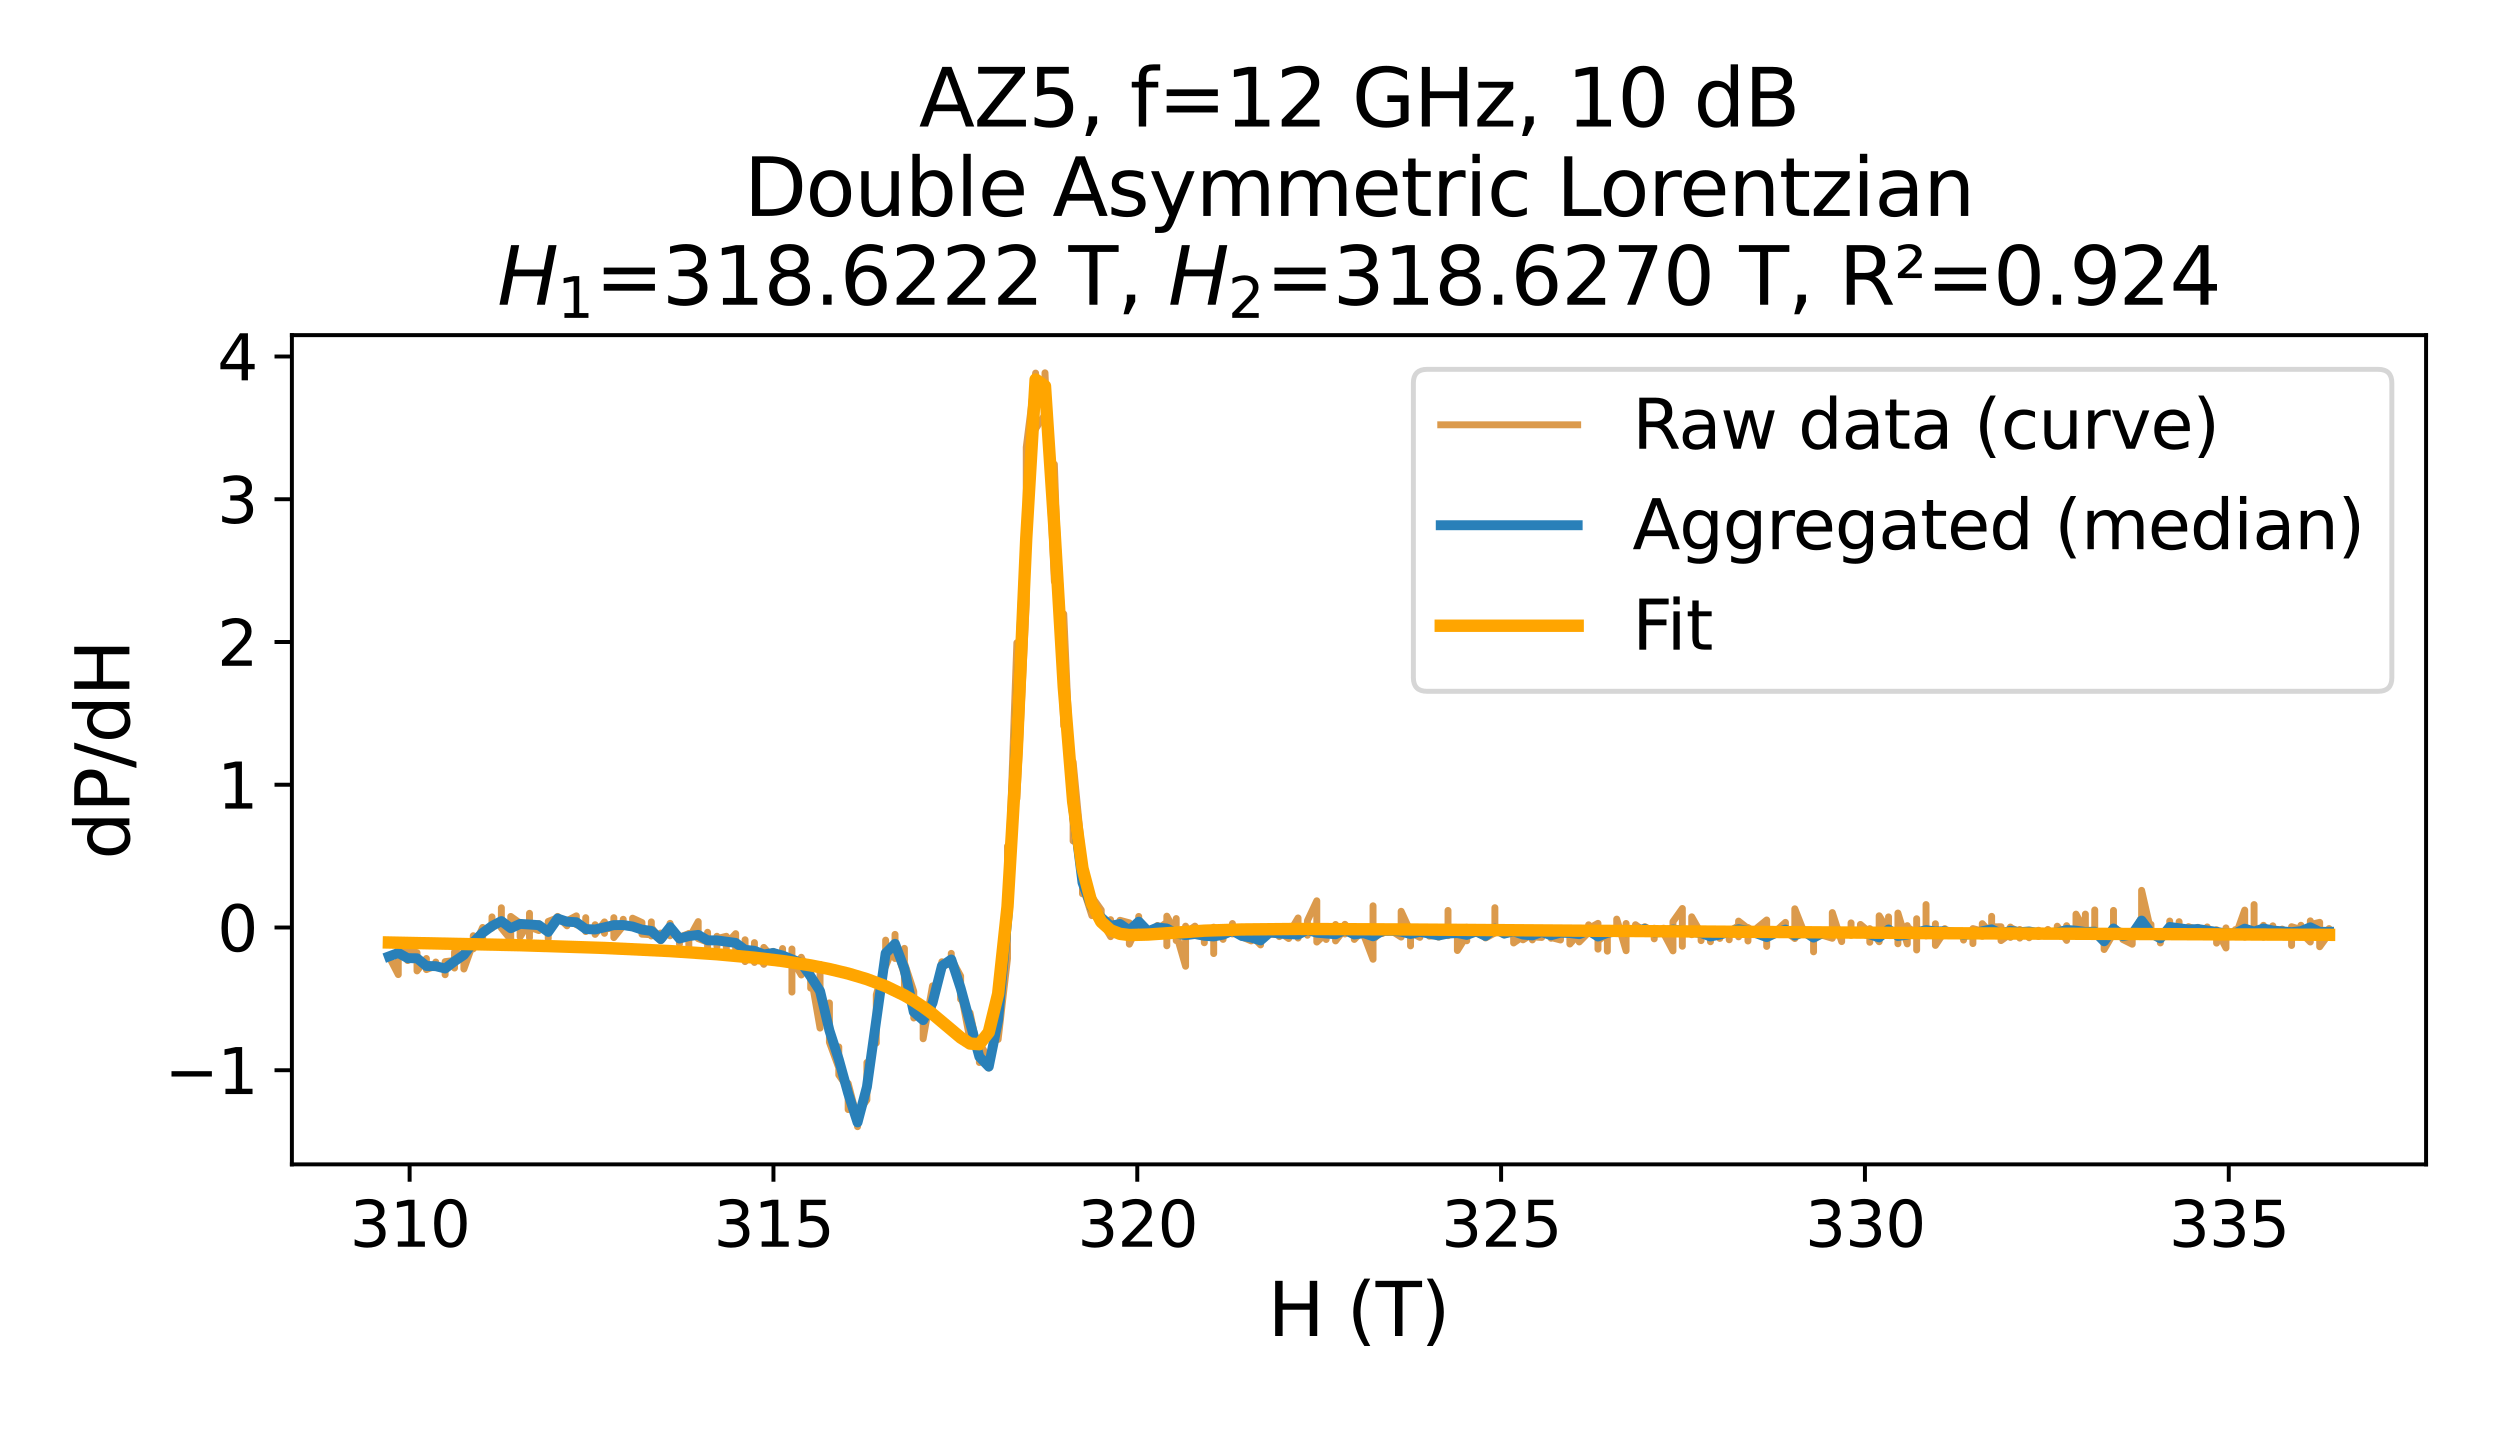 <?xml version="1.0" encoding="utf-8" standalone="no"?>
<!DOCTYPE svg PUBLIC "-//W3C//DTD SVG 1.1//EN"
  "http://www.w3.org/Graphics/SVG/1.1/DTD/svg11.dtd">
<svg xmlns:xlink="http://www.w3.org/1999/xlink" width="504pt" height="288pt" viewBox="0 0 504 288" xmlns="http://www.w3.org/2000/svg" version="1.1">
 <defs>
  <style type="text/css">*{stroke-linejoin: round; stroke-linecap: butt}</style>
 </defs>
 <g id="figure_1">
  <g id="patch_1">
   <path d="M 0 288 
L 504 288 
L 504 0 
L 0 0 
z
" style="fill: #ffffff"/>
  </g>
  <g id="axes_1">
   <g id="patch_2">
    <path d="M 58.844 234.736 
L 489.096 234.736 
L 489.096 67.56 
L 58.844 67.56 
z
" style="fill: #ffffff"/>
   </g>
   <g id="matplotlib.axis_1">
    <g id="xtick_1">
     <g id="line2d_1">
      <defs>
       <path id="mfe7d4bff9a" d="M 0 0 
L 0 3.5 
" style="stroke: #000000; stroke-width: 0.8"/>
      </defs>
      <g>
       <use xlink:href="#mfe7d4bff9a" x="82.58" y="234.736" style="stroke: #000000; stroke-width: 0.8"/>
      </g>
     </g>
     <g id="text_1">
      <!-- 310 -->
      <g transform="translate(70.507 251.348) scale(0.127 -0.127)">
       <defs>
        <path id="DejaVuSans-33" d="M 2597 2516 
Q 3050 2419 3304 2112 
Q 3559 1806 3559 1356 
Q 3559 666 3084 287 
Q 2609 -91 1734 -91 
Q 1441 -91 1130 -33 
Q 819 25 488 141 
L 488 750 
Q 750 597 1062 519 
Q 1375 441 1716 441 
Q 2309 441 2620 675 
Q 2931 909 2931 1356 
Q 2931 1769 2642 2001 
Q 2353 2234 1838 2234 
L 1294 2234 
L 1294 2753 
L 1863 2753 
Q 2328 2753 2575 2939 
Q 2822 3125 2822 3475 
Q 2822 3834 2567 4026 
Q 2313 4219 1838 4219 
Q 1578 4219 1281 4162 
Q 984 4106 628 3988 
L 628 4550 
Q 988 4650 1302 4700 
Q 1616 4750 1894 4750 
Q 2613 4750 3031 4423 
Q 3450 4097 3450 3541 
Q 3450 3153 3228 2886 
Q 3006 2619 2597 2516 
z
" transform="scale(0.016)"/>
        <path id="DejaVuSans-31" d="M 794 531 
L 1825 531 
L 1825 4091 
L 703 3866 
L 703 4441 
L 1819 4666 
L 2450 4666 
L 2450 531 
L 3481 531 
L 3481 0 
L 794 0 
L 794 531 
z
" transform="scale(0.016)"/>
        <path id="DejaVuSans-30" d="M 2034 4250 
Q 1547 4250 1301 3770 
Q 1056 3291 1056 2328 
Q 1056 1369 1301 889 
Q 1547 409 2034 409 
Q 2525 409 2770 889 
Q 3016 1369 3016 2328 
Q 3016 3291 2770 3770 
Q 2525 4250 2034 4250 
z
M 2034 4750 
Q 2819 4750 3233 4129 
Q 3647 3509 3647 2328 
Q 3647 1150 3233 529 
Q 2819 -91 2034 -91 
Q 1250 -91 836 529 
Q 422 1150 422 2328 
Q 422 3509 836 4129 
Q 1250 4750 2034 4750 
z
" transform="scale(0.016)"/>
       </defs>
       <use xlink:href="#DejaVuSans-33"/>
       <use xlink:href="#DejaVuSans-31" transform="translate(63.623 0)"/>
       <use xlink:href="#DejaVuSans-30" transform="translate(127.246 0)"/>
      </g>
     </g>
    </g>
    <g id="xtick_2">
     <g id="line2d_2">
      <g>
       <use xlink:href="#mfe7d4bff9a" x="155.927" y="234.736" style="stroke: #000000; stroke-width: 0.8"/>
      </g>
     </g>
     <g id="text_2">
      <!-- 315 -->
      <g transform="translate(143.855 251.348) scale(0.127 -0.127)">
       <defs>
        <path id="DejaVuSans-35" d="M 691 4666 
L 3169 4666 
L 3169 4134 
L 1269 4134 
L 1269 2991 
Q 1406 3038 1543 3061 
Q 1681 3084 1819 3084 
Q 2600 3084 3056 2656 
Q 3513 2228 3513 1497 
Q 3513 744 3044 326 
Q 2575 -91 1722 -91 
Q 1428 -91 1123 -41 
Q 819 9 494 109 
L 494 744 
Q 775 591 1075 516 
Q 1375 441 1709 441 
Q 2250 441 2565 725 
Q 2881 1009 2881 1497 
Q 2881 1984 2565 2268 
Q 2250 2553 1709 2553 
Q 1456 2553 1204 2497 
Q 953 2441 691 2322 
L 691 4666 
z
" transform="scale(0.016)"/>
       </defs>
       <use xlink:href="#DejaVuSans-33"/>
       <use xlink:href="#DejaVuSans-31" transform="translate(63.623 0)"/>
       <use xlink:href="#DejaVuSans-35" transform="translate(127.246 0)"/>
      </g>
     </g>
    </g>
    <g id="xtick_3">
     <g id="line2d_3">
      <g>
       <use xlink:href="#mfe7d4bff9a" x="229.275" y="234.736" style="stroke: #000000; stroke-width: 0.8"/>
      </g>
     </g>
     <g id="text_3">
      <!-- 320 -->
      <g transform="translate(217.202 251.348) scale(0.127 -0.127)">
       <defs>
        <path id="DejaVuSans-32" d="M 1228 531 
L 3431 531 
L 3431 0 
L 469 0 
L 469 531 
Q 828 903 1448 1529 
Q 2069 2156 2228 2338 
Q 2531 2678 2651 2914 
Q 2772 3150 2772 3378 
Q 2772 3750 2511 3984 
Q 2250 4219 1831 4219 
Q 1534 4219 1204 4116 
Q 875 4013 500 3803 
L 500 4441 
Q 881 4594 1212 4672 
Q 1544 4750 1819 4750 
Q 2544 4750 2975 4387 
Q 3406 4025 3406 3419 
Q 3406 3131 3298 2873 
Q 3191 2616 2906 2266 
Q 2828 2175 2409 1742 
Q 1991 1309 1228 531 
z
" transform="scale(0.016)"/>
       </defs>
       <use xlink:href="#DejaVuSans-33"/>
       <use xlink:href="#DejaVuSans-32" transform="translate(63.623 0)"/>
       <use xlink:href="#DejaVuSans-30" transform="translate(127.246 0)"/>
      </g>
     </g>
    </g>
    <g id="xtick_4">
     <g id="line2d_4">
      <g>
       <use xlink:href="#mfe7d4bff9a" x="302.623" y="234.736" style="stroke: #000000; stroke-width: 0.8"/>
      </g>
     </g>
     <g id="text_4">
      <!-- 325 -->
      <g transform="translate(290.55 251.348) scale(0.127 -0.127)">
       <use xlink:href="#DejaVuSans-33"/>
       <use xlink:href="#DejaVuSans-32" transform="translate(63.623 0)"/>
       <use xlink:href="#DejaVuSans-35" transform="translate(127.246 0)"/>
      </g>
     </g>
    </g>
    <g id="xtick_5">
     <g id="line2d_5">
      <g>
       <use xlink:href="#mfe7d4bff9a" x="375.971" y="234.736" style="stroke: #000000; stroke-width: 0.8"/>
      </g>
     </g>
     <g id="text_5">
      <!-- 330 -->
      <g transform="translate(363.898 251.348) scale(0.127 -0.127)">
       <use xlink:href="#DejaVuSans-33"/>
       <use xlink:href="#DejaVuSans-33" transform="translate(63.623 0)"/>
       <use xlink:href="#DejaVuSans-30" transform="translate(127.246 0)"/>
      </g>
     </g>
    </g>
    <g id="xtick_6">
     <g id="line2d_6">
      <g>
       <use xlink:href="#mfe7d4bff9a" x="449.319" y="234.736" style="stroke: #000000; stroke-width: 0.8"/>
      </g>
     </g>
     <g id="text_6">
      <!-- 335 -->
      <g transform="translate(437.246 251.348) scale(0.127 -0.127)">
       <use xlink:href="#DejaVuSans-33"/>
       <use xlink:href="#DejaVuSans-33" transform="translate(63.623 0)"/>
       <use xlink:href="#DejaVuSans-35" transform="translate(127.246 0)"/>
      </g>
     </g>
    </g>
    <g id="text_7">
     <!-- H (T) -->
     <g transform="translate(255.574 269.338) scale(0.149 -0.149)">
      <defs>
       <path id="DejaVuSans-48" d="M 628 4666 
L 1259 4666 
L 1259 2753 
L 3553 2753 
L 3553 4666 
L 4184 4666 
L 4184 0 
L 3553 0 
L 3553 2222 
L 1259 2222 
L 1259 0 
L 628 0 
L 628 4666 
z
" transform="scale(0.016)"/>
       <path id="DejaVuSans-20" transform="scale(0.016)"/>
       <path id="DejaVuSans-28" d="M 1984 4856 
Q 1566 4138 1362 3434 
Q 1159 2731 1159 2009 
Q 1159 1288 1364 580 
Q 1569 -128 1984 -844 
L 1484 -844 
Q 1016 -109 783 600 
Q 550 1309 550 2009 
Q 550 2706 781 3412 
Q 1013 4119 1484 4856 
L 1984 4856 
z
" transform="scale(0.016)"/>
       <path id="DejaVuSans-54" d="M -19 4666 
L 3928 4666 
L 3928 4134 
L 2272 4134 
L 2272 0 
L 1638 0 
L 1638 4134 
L -19 4134 
L -19 4666 
z
" transform="scale(0.016)"/>
       <path id="DejaVuSans-29" d="M 513 4856 
L 1013 4856 
Q 1481 4119 1714 3412 
Q 1947 2706 1947 2009 
Q 1947 1309 1714 600 
Q 1481 -109 1013 -844 
L 513 -844 
Q 928 -128 1133 580 
Q 1338 1288 1338 2009 
Q 1338 2731 1133 3434 
Q 928 4138 513 4856 
z
" transform="scale(0.016)"/>
      </defs>
      <use xlink:href="#DejaVuSans-48"/>
      <use xlink:href="#DejaVuSans-20" transform="translate(75.195 0)"/>
      <use xlink:href="#DejaVuSans-28" transform="translate(106.982 0)"/>
      <use xlink:href="#DejaVuSans-54" transform="translate(145.996 0)"/>
      <use xlink:href="#DejaVuSans-29" transform="translate(207.08 0)"/>
     </g>
    </g>
   </g>
   <g id="matplotlib.axis_2">
    <g id="ytick_1">
     <g id="line2d_7">
      <defs>
       <path id="mb02ebfa9dc" d="M 0 0 
L -3.5 0 
" style="stroke: #000000; stroke-width: 0.8"/>
      </defs>
      <g>
       <use xlink:href="#mb02ebfa9dc" x="58.844" y="215.761" style="stroke: #000000; stroke-width: 0.8"/>
      </g>
     </g>
     <g id="text_8">
      <!-- −1 -->
      <g transform="translate(33.195 220.567) scale(0.127 -0.127)">
       <defs>
        <path id="DejaVuSans-2212" d="M 678 2272 
L 4684 2272 
L 4684 1741 
L 678 1741 
L 678 2272 
z
" transform="scale(0.016)"/>
       </defs>
       <use xlink:href="#DejaVuSans-2212"/>
       <use xlink:href="#DejaVuSans-31" transform="translate(83.789 0)"/>
      </g>
     </g>
    </g>
    <g id="ytick_2">
     <g id="line2d_8">
      <g>
       <use xlink:href="#mb02ebfa9dc" x="58.844" y="186.982" style="stroke: #000000; stroke-width: 0.8"/>
      </g>
     </g>
     <g id="text_9">
      <!-- 0 -->
      <g transform="translate(43.795 191.788) scale(0.127 -0.127)">
       <use xlink:href="#DejaVuSans-30"/>
      </g>
     </g>
    </g>
    <g id="ytick_3">
     <g id="line2d_9">
      <g>
       <use xlink:href="#mb02ebfa9dc" x="58.844" y="158.204" style="stroke: #000000; stroke-width: 0.8"/>
      </g>
     </g>
     <g id="text_10">
      <!-- 1 -->
      <g transform="translate(43.795 163.01) scale(0.127 -0.127)">
       <use xlink:href="#DejaVuSans-31"/>
      </g>
     </g>
    </g>
    <g id="ytick_4">
     <g id="line2d_10">
      <g>
       <use xlink:href="#mb02ebfa9dc" x="58.844" y="129.425" style="stroke: #000000; stroke-width: 0.8"/>
      </g>
     </g>
     <g id="text_11">
      <!-- 2 -->
      <g transform="translate(43.795 134.231) scale(0.127 -0.127)">
       <use xlink:href="#DejaVuSans-32"/>
      </g>
     </g>
    </g>
    <g id="ytick_5">
     <g id="line2d_11">
      <g>
       <use xlink:href="#mb02ebfa9dc" x="58.844" y="100.647" style="stroke: #000000; stroke-width: 0.8"/>
      </g>
     </g>
     <g id="text_12">
      <!-- 3 -->
      <g transform="translate(43.795 105.453) scale(0.127 -0.127)">
       <use xlink:href="#DejaVuSans-33"/>
      </g>
     </g>
    </g>
    <g id="ytick_6">
     <g id="line2d_12">
      <g>
       <use xlink:href="#mb02ebfa9dc" x="58.844" y="71.868" style="stroke: #000000; stroke-width: 0.8"/>
      </g>
     </g>
     <g id="text_13">
      <!-- 4 -->
      <g transform="translate(43.795 76.674) scale(0.127 -0.127)">
       <defs>
        <path id="DejaVuSans-34" d="M 2419 4116 
L 825 1625 
L 2419 1625 
L 2419 4116 
z
M 2253 4666 
L 3047 4666 
L 3047 1625 
L 3713 1625 
L 3713 1100 
L 3047 1100 
L 3047 0 
L 2419 0 
L 2419 1100 
L 313 1100 
L 313 1709 
L 2253 4666 
z
" transform="scale(0.016)"/>
       </defs>
       <use xlink:href="#DejaVuSans-34"/>
      </g>
     </g>
    </g>
    <g id="text_14">
     <!-- dP/dH -->
     <g transform="translate(26.086 173.286) rotate(-90) scale(0.149 -0.149)">
      <defs>
       <path id="DejaVuSans-64" d="M 2906 2969 
L 2906 4863 
L 3481 4863 
L 3481 0 
L 2906 0 
L 2906 525 
Q 2725 213 2448 61 
Q 2172 -91 1784 -91 
Q 1150 -91 751 415 
Q 353 922 353 1747 
Q 353 2572 751 3078 
Q 1150 3584 1784 3584 
Q 2172 3584 2448 3432 
Q 2725 3281 2906 2969 
z
M 947 1747 
Q 947 1113 1208 752 
Q 1469 391 1925 391 
Q 2381 391 2643 752 
Q 2906 1113 2906 1747 
Q 2906 2381 2643 2742 
Q 2381 3103 1925 3103 
Q 1469 3103 1208 2742 
Q 947 2381 947 1747 
z
" transform="scale(0.016)"/>
       <path id="DejaVuSans-50" d="M 1259 4147 
L 1259 2394 
L 2053 2394 
Q 2494 2394 2734 2622 
Q 2975 2850 2975 3272 
Q 2975 3691 2734 3919 
Q 2494 4147 2053 4147 
L 1259 4147 
z
M 628 4666 
L 2053 4666 
Q 2838 4666 3239 4311 
Q 3641 3956 3641 3272 
Q 3641 2581 3239 2228 
Q 2838 1875 2053 1875 
L 1259 1875 
L 1259 0 
L 628 0 
L 628 4666 
z
" transform="scale(0.016)"/>
       <path id="DejaVuSans-2f" d="M 1625 4666 
L 2156 4666 
L 531 -594 
L 0 -594 
L 1625 4666 
z
" transform="scale(0.016)"/>
      </defs>
      <use xlink:href="#DejaVuSans-64"/>
      <use xlink:href="#DejaVuSans-50" transform="translate(63.477 0)"/>
      <use xlink:href="#DejaVuSans-2f" transform="translate(123.779 0)"/>
      <use xlink:href="#DejaVuSans-64" transform="translate(157.471 0)"/>
      <use xlink:href="#DejaVuSans-48" transform="translate(220.947 0)"/>
     </g>
    </g>
   </g>
   <g id="line2d_13">
    <path d="M 78.401 192.813 
L 80.29 196.477 
L 80.29 190.421 
L 82.18 193.101 
L 82.18 193.648 
L 82.18 191.552 
L 84.07 192.053 
L 84.07 195.735 
L 85.959 193.231 
L 85.959 195.475 
L 87.849 194.705 
L 87.849 194.9 
L 87.849 193.945 
L 87.849 194.854 
L 89.738 194.881 
L 89.738 196.504 
L 89.738 193.861 
L 91.628 193.639 
L 91.628 195.16 
L 91.628 191.923 
L 93.517 192.591 
L 93.517 191.942 
L 93.517 195.354 
L 95.407 190.096 
L 95.407 188.64 
L 95.407 191.292 
L 97.296 186.971 
L 97.296 189.929 
L 97.296 187.295 
L 99.186 187.11 
L 99.186 184.847 
L 99.186 186.433 
L 101.076 185.654 
L 101.076 185.728 
L 101.076 183.01 
L 101.076 187.1 
L 102.965 189.419 
L 102.965 184.754 
L 104.855 186.108 
L 104.855 188.872 
L 106.744 185.848 
L 106.744 184.123 
L 106.744 189.039 
L 106.744 186.915 
L 108.634 187.601 
L 108.634 186.229 
L 108.634 186.748 
L 110.523 187.907 
L 110.523 189.215 
L 110.523 185.756 
L 112.413 185.032 
L 112.413 185.515 
L 112.413 184.745 
L 114.302 186.646 
L 114.302 185.533 
L 114.302 185.626 
L 116.192 184.633 
L 116.192 186.433 
L 116.192 186.108 
L 118.082 187.267 
L 118.082 185.004 
L 118.082 187.805 
L 118.082 187.314 
L 119.971 187.212 
L 119.971 186.423 
L 119.971 188.371 
L 121.861 185.858 
L 121.861 188.158 
L 121.861 187.351 
L 123.75 186.989 
L 123.75 185.004 
L 123.75 189.02 
L 125.64 186.655 
L 125.64 185.329 
L 125.64 186.757 
L 127.529 186.896 
L 127.529 185.106 
L 129.419 185.978 
L 129.419 188.334 
L 131.308 188.445 
L 131.308 185.848 
L 131.308 188.696 
L 131.308 186.906 
L 133.198 189.632 
L 133.198 188.111 
L 133.198 189.669 
L 135.088 187.082 
L 135.088 186.145 
L 135.088 188.658 
L 135.088 186.72 
L 136.977 189.345 
L 136.977 190.328 
L 136.977 188.937 
L 138.867 188.204 
L 138.867 191.051 
L 138.867 188.176 
L 138.867 189.224 
L 140.756 185.793 
L 140.756 189.233 
L 142.646 189.911 
L 142.646 191.96 
L 142.646 187.944 
L 142.646 189.233 
L 144.535 189.938 
L 144.535 190.856 
L 144.535 188.751 
L 144.535 189.224 
L 146.425 188.751 
L 146.425 191.598 
L 146.425 190.263 
L 148.314 188.223 
L 148.314 191.533 
L 150.204 190.448 
L 150.204 189.456 
L 150.204 193.861 
L 152.094 191.932 
L 152.094 190.031 
L 152.094 194.028 
L 152.094 191.431 
L 153.983 194.408 
L 153.983 190.996 
L 155.873 193.212 
L 155.873 191.793 
L 155.873 192.183 
L 157.762 193.212 
L 157.762 191.227 
L 157.762 193.546 
L 159.652 193.472 
L 159.652 191.32 
L 159.652 200.001 
L 159.652 193.305 
L 161.541 196.56 
L 161.541 192.98 
L 163.431 197.348 
L 163.431 194.993 
L 163.431 199.213 
L 163.431 196.375 
L 165.321 207.263 
L 165.321 194.427 
L 165.321 201.021 
L 167.21 207.309 
L 167.21 202.19 
L 167.21 210.128 
L 169.1 215.275 
L 169.1 211.056 
L 169.1 216.713 
L 170.989 219.384 
L 170.989 223.687 
L 170.989 218.41 
L 172.879 225.7 
L 172.879 227.137 
L 172.879 224.336 
L 174.768 221.73 
L 174.768 214.2 
L 174.768 218.456 
L 176.658 207.467 
L 176.658 210.277 
L 176.658 200.539 
L 178.547 193.88 
L 178.547 189.53 
L 178.547 194.817 
L 180.437 190.022 
L 180.437 193.231 
L 180.437 188.371 
L 180.437 190.532 
L 182.327 196.514 
L 182.327 191.19 
L 182.327 199.75 
L 182.327 194.112 
L 184.216 199.852 
L 184.216 205.231 
L 184.216 203.738 
L 186.106 205.473 
L 186.106 204.248 
L 186.106 209.414 
L 187.995 198.749 
L 187.995 203.72 
L 187.995 202.857 
L 189.885 193.889 
L 189.885 195.614 
L 189.885 194.492 
L 191.774 194.446 
L 191.774 192.201 
L 191.774 193.286 
L 193.664 196.764 
L 193.664 201.457 
L 193.664 199.825 
L 195.553 209.627 
L 195.553 204.174 
L 197.443 213.281 
L 197.443 214.2 
L 197.443 210.314 
L 199.333 213.393 
L 199.333 215.313 
L 201.222 204.248 
L 201.222 199.509 
L 201.222 209.544 
L 203.112 193.24 
L 203.112 170.592 
L 203.112 181.601 
L 205.001 129.581 
L 205.001 161.012 
L 206.891 121.615 
L 206.891 90.165 
L 208.78 75.215 
L 208.78 75.78 
L 208.78 86.427 
L 210.67 83.589 
L 210.67 75.159 
L 212.559 117.228 
L 212.559 93.597 
L 214.449 146.34 
L 214.449 123.766 
L 216.339 166.215 
L 216.339 169.544 
L 216.339 153.593 
L 218.228 172.976 
L 218.228 180.191 
L 218.228 178.642 
L 220.118 184.587 
L 220.118 180.794 
L 222.007 183.456 
L 222.007 185.589 
L 223.897 188.835 
L 223.897 185.403 
L 223.897 187.267 
L 225.786 187.397 
L 225.786 185.533 
L 227.676 186.043 
L 227.676 190.346 
L 229.565 186.238 
L 229.565 187.87 
L 229.565 184.754 
L 229.565 185.375 
L 231.455 187.62 
L 231.455 187.397 
L 231.455 187.926 
L 233.345 187.527 
L 233.345 186.572 
L 233.345 187.323 
L 235.234 185.941 
L 235.234 190.671 
L 235.234 184.698 
L 237.124 188.204 
L 237.124 189.623 
L 237.124 185.181 
L 237.124 188.241 
L 239.013 194.798 
L 239.013 186.711 
L 239.013 188.037 
L 240.903 186.711 
L 240.903 188.575 
L 242.792 188.77 
L 242.792 190.059 
L 242.792 188.39 
L 242.792 188.547 
L 244.682 188.825 
L 244.682 186.915 
L 244.682 192.238 
L 244.682 188.751 
L 246.571 188.352 
L 246.571 189.382 
L 246.571 188.185 
L 248.461 187.592 
L 248.461 186.182 
L 248.461 188.288 
L 248.461 187.675 
L 250.351 188.213 
L 250.351 188.946 
L 250.351 188.881 
L 252.24 189.688 
L 252.24 188.464 
L 252.24 188.538 
L 254.13 190.495 
L 254.13 188.25 
L 254.13 189.679 
L 256.019 187.805 
L 256.019 186.878 
L 256.019 188.408 
L 257.909 188.213 
L 257.909 188.825 
L 257.909 187.917 
L 259.798 189.206 
L 259.798 188.269 
L 261.688 185.06 
L 261.688 189.113 
L 261.688 188.223 
L 263.577 187.406 
L 263.577 188.547 
L 263.577 185.617 
L 265.467 181.601 
L 265.467 189.92 
L 267.357 188.148 
L 267.357 188.195 
L 267.357 189.4 
L 267.357 188.046 
L 269.246 188.362 
L 269.246 188.334 
L 269.246 186.377 
L 269.246 189.688 
L 271.136 187.202 
L 271.136 188.288 
L 271.136 186.34 
L 273.025 188.408 
L 273.025 189.391 
L 274.915 187.379 
L 274.915 188.417 
L 276.804 193.388 
L 276.804 182.612 
L 276.804 189.447 
L 278.694 187.499 
L 278.694 188.204 
L 278.694 187.768 
L 280.583 187.898 
L 280.583 187.277 
L 280.583 187.713 
L 282.473 188.918 
L 282.473 183.715 
L 284.363 187.833 
L 284.363 190.69 
L 284.363 187.991 
L 286.252 188.974 
L 286.252 187.471 
L 286.252 187.972 
L 288.142 188.25 
L 288.142 187.944 
L 288.142 188.733 
L 290.031 188.519 
L 290.031 188.927 
L 290.031 187.898 
L 290.031 188.668 
L 291.921 188.371 
L 291.921 188.631 
L 291.921 183.548 
L 291.921 188.028 
L 293.81 188.121 
L 293.81 187.759 
L 293.81 191.626 
L 295.7 188.603 
L 295.7 186.933 
L 295.7 189.66 
L 295.7 188.352 
L 297.589 187.657 
L 297.589 188.121 
L 299.479 188.362 
L 299.479 188.223 
L 299.479 189.094 
L 301.369 188.093 
L 301.369 182.992 
L 301.369 186.692 
L 303.258 187.555 
L 303.258 188.464 
L 303.258 188.288 
L 305.148 188.019 
L 305.148 187.165 
L 305.148 190.105 
L 307.037 188.77 
L 307.037 187.731 
L 307.037 189.465 
L 308.927 188.297 
L 308.927 187.453 
L 308.927 189.484 
L 308.927 188.863 
L 310.816 188.992 
L 310.816 187.221 
L 312.706 188.102 
L 312.706 187.434 
L 312.706 189.159 
L 312.706 189.002 
L 314.595 189.502 
L 314.595 187.777 
L 316.485 187.573 
L 316.485 190.309 
L 318.375 188.13 
L 318.375 187.954 
L 318.375 189.901 
L 320.264 187.972 
L 320.264 188.121 
L 320.264 186.442 
L 320.264 187.202 
L 322.154 186.145 
L 322.154 191.348 
L 322.154 189.706 
L 324.043 188.111 
L 324.043 187.954 
L 324.043 191.756 
L 324.043 188.009 
L 325.933 188.074 
L 325.933 185.292 
L 327.822 191.663 
L 327.822 186.173 
L 327.822 187.852 
L 329.712 187.471 
L 329.712 187.713 
L 329.712 186.423 
L 331.601 187.805 
L 331.601 186.813 
L 333.491 187.861 
L 333.491 189.271 
L 333.491 187.128 
L 335.381 187.592 
L 335.381 188.371 
L 335.381 187.119 
L 335.381 188.139 
L 337.27 191.7 
L 337.27 185.811 
L 339.16 183.15 
L 339.16 190.764 
L 339.16 187.508 
L 341.049 187.815 
L 341.049 188.436 
L 341.049 184.828 
L 342.939 188.176 
L 342.939 189.632 
L 342.939 187.944 
L 344.828 188.779 
L 344.828 189.855 
L 344.828 187.815 
L 346.718 187.759 
L 346.718 189.187 
L 346.718 188.315 
L 348.607 187.657 
L 348.607 189.456 
L 348.607 187.842 
L 350.497 186.581 
L 350.497 188.872 
L 350.497 185.691 
L 352.387 187.175 
L 352.387 189.706 
L 352.387 186.98 
L 354.276 188.371 
L 354.276 187.017 
L 356.166 185.468 
L 356.166 190.801 
L 356.166 188.844 
L 358.055 188.019 
L 358.055 187.675 
L 359.945 185.95 
L 359.945 187.768 
L 361.834 189.206 
L 361.834 183.215 
L 363.724 188.009 
L 363.724 187.805 
L 363.724 187.601 
L 363.724 187.759 
L 365.613 188.538 
L 365.613 187.917 
L 365.613 191.886 
L 365.613 189.502 
L 367.503 187.62 
L 367.503 188.584 
L 369.393 189.159 
L 369.393 183.975 
L 371.282 189.827 
L 371.282 187.889 
L 371.282 188.037 
L 373.172 187.972 
L 373.172 188.556 
L 373.172 186.052 
L 373.172 187.981 
L 375.061 188.427 
L 375.061 186.368 
L 376.951 187.981 
L 376.951 189.966 
L 376.951 187.212 
L 378.84 189.855 
L 378.84 184.624 
L 380.73 187.694 
L 380.73 184.847 
L 380.73 187.759 
L 382.619 188.083 
L 382.619 190.263 
L 382.619 184.068 
L 384.509 190.291 
L 384.509 189.957 
L 384.509 186.609 
L 384.509 186.896 
L 386.399 188.176 
L 386.399 191.515 
L 386.399 185.218 
L 386.399 187.833 
L 388.288 187.481 
L 388.288 187.564 
L 388.288 182.361 
L 388.288 188.677 
L 390.178 187.944 
L 390.178 186.229 
L 390.178 190.597 
L 392.067 187.74 
L 392.067 187.212 
L 392.067 187.861 
L 392.067 187.759 
L 393.957 188.111 
L 393.957 188.26 
L 393.957 187.824 
L 395.846 188.334 
L 395.846 189.521 
L 395.846 187.889 
L 395.846 188.621 
L 397.736 188.352 
L 397.736 190.226 
L 397.736 187.202 
L 399.626 187.713 
L 399.626 188.742 
L 399.626 186.21 
L 401.515 188.315 
L 401.515 184.735 
L 401.515 186.85 
L 403.405 186.831 
L 403.405 189.623 
L 405.294 188.278 
L 405.294 186.896 
L 405.294 188.983 
L 405.294 186.989 
L 407.184 187.889 
L 407.184 189.122 
L 407.184 187.379 
L 407.184 187.991 
L 409.073 187.722 
L 409.073 189.057 
L 409.073 187.657 
L 410.963 188.575 
L 410.963 187.536 
L 410.963 188.798 
L 410.963 187.703 
L 412.852 188.38 
L 412.852 187.369 
L 412.852 187.944 
L 414.742 188.464 
L 414.742 186.72 
L 416.632 189.586 
L 416.632 186.618 
L 416.632 187.917 
L 418.521 187.731 
L 418.521 187.842 
L 418.521 184.29 
L 420.411 187.731 
L 420.411 184.281 
L 420.411 188.306 
L 422.3 187.842 
L 422.3 183.446 
L 422.3 188.714 
L 422.3 187.805 
L 424.19 189.901 
L 424.19 188.046 
L 424.19 191.422 
L 426.079 188.167 
L 426.079 183.539 
L 426.079 187.138 
L 427.969 187.935 
L 427.969 189.41 
L 429.858 190.356 
L 429.858 187.833 
L 429.858 188.417 
L 431.748 184.949 
L 431.748 187.703 
L 431.748 179.496 
L 433.638 187.768 
L 433.638 186.358 
L 433.638 188.677 
L 433.638 188.473 
L 435.527 188.297 
L 435.527 190.096 
L 435.527 189.011 
L 437.417 187.713 
L 437.417 185.681 
L 437.417 188.102 
L 439.306 188.278 
L 439.306 185.811 
L 439.306 187.379 
L 441.196 187.249 
L 441.196 187.564 
L 441.196 186.813 
L 443.085 187.49 
L 443.085 188.464 
L 443.085 186.952 
L 443.085 187.1 
L 444.975 188.621 
L 444.975 186.869 
L 444.975 187.954 
L 446.864 188.25 
L 446.864 190.133 
L 446.864 187.434 
L 448.754 191.116 
L 448.754 187.063 
L 448.754 188.844 
L 450.644 188.788 
L 450.644 187.406 
L 450.644 188.788 
L 452.533 183.474 
L 452.533 188.909 
L 454.423 188.334 
L 454.423 182.361 
L 454.423 187.564 
L 456.312 187.36 
L 456.312 186.544 
L 456.312 188.927 
L 458.202 187.824 
L 458.202 186.646 
L 458.202 188.056 
L 460.091 187.777 
L 460.091 187.304 
L 460.091 188.362 
L 460.091 187.768 
L 461.981 187.555 
L 461.981 190.606 
L 461.981 186.822 
L 463.87 187.406 
L 463.87 186.535 
L 463.87 188.445 
L 463.87 188.028 
L 465.76 189.911 
L 465.76 185.644 
L 465.76 186.396 
L 467.65 185.941 
L 467.65 190.866 
L 469.539 188.241 
L 469.539 188.427 
L 469.539 187.202 
L 469.539 187.852 
" clip-path="url(#p95243a06f2)" style="fill: none; stroke: #cc7000; stroke-opacity: 0.7; stroke-width: 1.4; stroke-linecap: square"/>
   </g>
   <g id="line2d_14">
    <path d="M 78.401 192.813 
L 80.29 192.113 
L 82.18 193.161 
L 84.07 193.189 
L 85.959 194.742 
L 87.849 194.779 
L 89.738 195.252 
L 91.628 193.796 
L 93.517 192.517 
L 95.407 189.957 
L 97.296 188.065 
L 99.186 186.688 
L 101.076 185.691 
L 102.965 187.128 
L 104.855 186.256 
L 108.634 186.511 
L 110.523 187.879 
L 112.413 185.181 
L 114.302 185.811 
L 116.192 185.923 
L 118.082 187.291 
L 119.971 187.388 
L 123.75 186.498 
L 125.64 186.488 
L 127.529 186.785 
L 129.419 187.411 
L 131.308 187.675 
L 133.198 189.312 
L 135.088 186.901 
L 136.977 189.21 
L 138.867 188.714 
L 140.756 188.473 
L 142.646 189.572 
L 144.535 189.581 
L 148.314 190.091 
L 150.204 191.482 
L 152.094 191.682 
L 153.983 192.415 
L 155.873 192.122 
L 157.762 192.637 
L 161.541 194.158 
L 163.431 196.862 
L 165.321 199.801 
L 167.21 207.74 
L 169.1 213.588 
L 170.989 220.423 
L 172.879 226.279 
L 174.768 219.124 
L 178.547 192.173 
L 180.437 190.277 
L 182.327 195.313 
L 184.216 204.012 
L 186.106 205.658 
L 187.995 202.194 
L 189.885 194.742 
L 191.774 193.43 
L 193.664 199.208 
L 197.443 213.045 
L 199.333 215.025 
L 201.222 205.704 
L 203.112 184.698 
L 206.891 107.29 
L 208.78 78.479 
L 210.67 78.999 
L 212.559 104.791 
L 214.449 136.634 
L 216.339 162.64 
L 218.228 177.933 
L 220.118 182.955 
L 222.007 184.967 
L 223.897 186.665 
L 225.786 186.27 
L 227.676 187.564 
L 229.565 185.807 
L 231.455 187.759 
L 233.345 186.98 
L 235.234 187.184 
L 237.124 188.223 
L 239.013 188.529 
L 240.903 188.292 
L 242.792 188.658 
L 244.682 188.788 
L 246.571 188.431 
L 248.461 187.634 
L 250.351 188.691 
L 252.24 189.002 
L 254.13 189.586 
L 256.019 187.94 
L 257.909 188.213 
L 261.688 188.408 
L 263.577 187.457 
L 265.467 188.037 
L 269.246 188.348 
L 271.136 187.453 
L 273.025 188.394 
L 274.915 188.116 
L 276.804 188.756 
L 278.694 187.675 
L 280.583 187.638 
L 282.473 187.815 
L 284.363 188.297 
L 286.252 187.842 
L 290.031 188.594 
L 291.921 188.199 
L 293.81 188.107 
L 295.7 188.478 
L 297.589 187.773 
L 299.479 188.682 
L 301.369 187.207 
L 303.258 188.209 
L 305.148 187.764 
L 307.037 188.408 
L 308.927 188.58 
L 310.816 187.879 
L 312.706 188.552 
L 314.595 188.019 
L 316.485 188.102 
L 318.375 188.329 
L 320.264 187.587 
L 322.154 188.802 
L 324.043 188.06 
L 325.933 187.764 
L 327.822 187.926 
L 331.601 187.295 
L 333.491 187.981 
L 335.381 187.866 
L 337.27 187.393 
L 342.939 188.093 
L 344.828 188.793 
L 346.718 188.413 
L 350.497 187.332 
L 352.387 187.657 
L 354.276 188.227 
L 356.166 188.923 
L 358.055 188.032 
L 359.945 187.402 
L 361.834 188.589 
L 363.724 187.782 
L 365.613 189.02 
L 367.503 188.051 
L 369.393 187.954 
L 375.061 187.907 
L 376.951 188.371 
L 378.84 188.978 
L 380.73 187.393 
L 382.619 188.691 
L 384.509 188.427 
L 388.288 187.522 
L 390.178 187.787 
L 392.067 187.75 
L 393.957 188.056 
L 395.846 188.478 
L 397.736 188.25 
L 399.626 187.736 
L 401.515 187.355 
L 403.405 188.236 
L 405.294 187.634 
L 407.184 187.94 
L 409.073 187.777 
L 410.963 188.139 
L 412.852 188.148 
L 414.742 188 
L 416.632 187.485 
L 418.521 187.624 
L 420.411 187.884 
L 422.3 187.824 
L 424.19 189.762 
L 426.079 187.184 
L 427.969 188.742 
L 429.858 188.329 
L 431.748 185.593 
L 433.638 188.121 
L 435.527 189.169 
L 437.417 186.873 
L 441.196 187.388 
L 443.085 187.295 
L 446.864 187.875 
L 448.754 188.199 
L 450.644 188.158 
L 452.533 187.221 
L 454.423 187.801 
L 456.312 187.184 
L 458.202 187.597 
L 461.981 187.926 
L 463.87 187.717 
L 465.76 186.943 
L 467.65 187.87 
L 469.539 187.852 
L 469.539 187.852 
" clip-path="url(#p95243a06f2)" style="fill: none; stroke: #2980b9; stroke-width: 2; stroke-linecap: square"/>
   </g>
   <g id="line2d_15">
    <path d="M 78.401 190.008 
L 104.855 190.558 
L 121.861 191.108 
L 135.088 191.739 
L 144.535 192.377 
L 152.094 193.068 
L 157.762 193.746 
L 163.431 194.623 
L 167.21 195.361 
L 170.989 196.268 
L 174.768 197.397 
L 178.547 198.826 
L 182.327 200.655 
L 184.216 201.758 
L 186.106 203.005 
L 187.995 204.405 
L 193.664 209.164 
L 195.553 210.379 
L 197.443 210.515 
L 199.333 208.109 
L 201.222 200.366 
L 203.112 182.778 
L 205.001 150.951 
L 206.891 108.533 
L 208.78 76.51 
L 210.67 77.831 
L 212.559 106.357 
L 214.449 138.489 
L 216.339 161.535 
L 218.228 175.055 
L 220.118 182.24 
L 222.007 185.839 
L 223.897 187.54 
L 225.786 188.267 
L 227.676 188.506 
L 231.455 188.405 
L 242.792 187.623 
L 250.351 187.38 
L 261.688 187.277 
L 282.473 187.376 
L 392.067 188.138 
L 469.539 188.461 
L 469.539 188.461 
" clip-path="url(#p95243a06f2)" style="fill: none; stroke: #ffa500; stroke-width: 2.5; stroke-linecap: square"/>
   </g>
   <g id="patch_3">
    <path d="M 58.844 234.736 
L 58.844 67.56 
" style="fill: none; stroke: #000000; stroke-width: 0.8; stroke-linejoin: miter; stroke-linecap: square"/>
   </g>
   <g id="patch_4">
    <path d="M 489.096 234.736 
L 489.096 67.56 
" style="fill: none; stroke: #000000; stroke-width: 0.8; stroke-linejoin: miter; stroke-linecap: square"/>
   </g>
   <g id="patch_5">
    <path d="M 58.844 234.736 
L 489.096 234.736 
" style="fill: none; stroke: #000000; stroke-width: 0.8; stroke-linejoin: miter; stroke-linecap: square"/>
   </g>
   <g id="patch_6">
    <path d="M 58.844 67.56 
L 489.096 67.56 
" style="fill: none; stroke: #000000; stroke-width: 0.8; stroke-linejoin: miter; stroke-linecap: square"/>
   </g>
   <g id="text_15">
    <!-- AZ5, f=12 GHz, 10 dB -->
    <g transform="translate(185.26 25.503) scale(0.161 -0.161)">
     <defs>
      <path id="DejaVuSans-41" d="M 2188 4044 
L 1331 1722 
L 3047 1722 
L 2188 4044 
z
M 1831 4666 
L 2547 4666 
L 4325 0 
L 3669 0 
L 3244 1197 
L 1141 1197 
L 716 0 
L 50 0 
L 1831 4666 
z
" transform="scale(0.016)"/>
      <path id="DejaVuSans-5a" d="M 359 4666 
L 4025 4666 
L 4025 4184 
L 1075 531 
L 4097 531 
L 4097 0 
L 288 0 
L 288 481 
L 3238 4134 
L 359 4134 
L 359 4666 
z
" transform="scale(0.016)"/>
      <path id="DejaVuSans-2c" d="M 750 794 
L 1409 794 
L 1409 256 
L 897 -744 
L 494 -744 
L 750 256 
L 750 794 
z
" transform="scale(0.016)"/>
      <path id="DejaVuSans-66" d="M 2375 4863 
L 2375 4384 
L 1825 4384 
Q 1516 4384 1395 4259 
Q 1275 4134 1275 3809 
L 1275 3500 
L 2222 3500 
L 2222 3053 
L 1275 3053 
L 1275 0 
L 697 0 
L 697 3053 
L 147 3053 
L 147 3500 
L 697 3500 
L 697 3744 
Q 697 4328 969 4595 
Q 1241 4863 1831 4863 
L 2375 4863 
z
" transform="scale(0.016)"/>
      <path id="DejaVuSans-3d" d="M 678 2906 
L 4684 2906 
L 4684 2381 
L 678 2381 
L 678 2906 
z
M 678 1631 
L 4684 1631 
L 4684 1100 
L 678 1100 
L 678 1631 
z
" transform="scale(0.016)"/>
      <path id="DejaVuSans-47" d="M 3809 666 
L 3809 1919 
L 2778 1919 
L 2778 2438 
L 4434 2438 
L 4434 434 
Q 4069 175 3628 42 
Q 3188 -91 2688 -91 
Q 1594 -91 976 548 
Q 359 1188 359 2328 
Q 359 3472 976 4111 
Q 1594 4750 2688 4750 
Q 3144 4750 3555 4637 
Q 3966 4525 4313 4306 
L 4313 3634 
Q 3963 3931 3569 4081 
Q 3175 4231 2741 4231 
Q 1884 4231 1454 3753 
Q 1025 3275 1025 2328 
Q 1025 1384 1454 906 
Q 1884 428 2741 428 
Q 3075 428 3337 486 
Q 3600 544 3809 666 
z
" transform="scale(0.016)"/>
      <path id="DejaVuSans-7a" d="M 353 3500 
L 3084 3500 
L 3084 2975 
L 922 459 
L 3084 459 
L 3084 0 
L 275 0 
L 275 525 
L 2438 3041 
L 353 3041 
L 353 3500 
z
" transform="scale(0.016)"/>
      <path id="DejaVuSans-42" d="M 1259 2228 
L 1259 519 
L 2272 519 
Q 2781 519 3026 730 
Q 3272 941 3272 1375 
Q 3272 1813 3026 2020 
Q 2781 2228 2272 2228 
L 1259 2228 
z
M 1259 4147 
L 1259 2741 
L 2194 2741 
Q 2656 2741 2882 2914 
Q 3109 3088 3109 3444 
Q 3109 3797 2882 3972 
Q 2656 4147 2194 4147 
L 1259 4147 
z
M 628 4666 
L 2241 4666 
Q 2963 4666 3353 4366 
Q 3744 4066 3744 3513 
Q 3744 3084 3544 2831 
Q 3344 2578 2956 2516 
Q 3422 2416 3680 2098 
Q 3938 1781 3938 1306 
Q 3938 681 3513 340 
Q 3088 0 2303 0 
L 628 0 
L 628 4666 
z
" transform="scale(0.016)"/>
     </defs>
     <use xlink:href="#DejaVuSans-41"/>
     <use xlink:href="#DejaVuSans-5a" transform="translate(68.408 0)"/>
     <use xlink:href="#DejaVuSans-35" transform="translate(136.914 0)"/>
     <use xlink:href="#DejaVuSans-2c" transform="translate(200.537 0)"/>
     <use xlink:href="#DejaVuSans-20" transform="translate(232.324 0)"/>
     <use xlink:href="#DejaVuSans-66" transform="translate(264.111 0)"/>
     <use xlink:href="#DejaVuSans-3d" transform="translate(299.316 0)"/>
     <use xlink:href="#DejaVuSans-31" transform="translate(383.105 0)"/>
     <use xlink:href="#DejaVuSans-32" transform="translate(446.729 0)"/>
     <use xlink:href="#DejaVuSans-20" transform="translate(510.352 0)"/>
     <use xlink:href="#DejaVuSans-47" transform="translate(542.139 0)"/>
     <use xlink:href="#DejaVuSans-48" transform="translate(619.629 0)"/>
     <use xlink:href="#DejaVuSans-7a" transform="translate(694.824 0)"/>
     <use xlink:href="#DejaVuSans-2c" transform="translate(747.314 0)"/>
     <use xlink:href="#DejaVuSans-20" transform="translate(779.102 0)"/>
     <use xlink:href="#DejaVuSans-31" transform="translate(810.889 0)"/>
     <use xlink:href="#DejaVuSans-30" transform="translate(874.512 0)"/>
     <use xlink:href="#DejaVuSans-20" transform="translate(938.135 0)"/>
     <use xlink:href="#DejaVuSans-64" transform="translate(969.922 0)"/>
     <use xlink:href="#DejaVuSans-42" transform="translate(1033.398 0)"/>
    </g>
    <!-- Double Asymmetric Lorentzian -->
    <g transform="translate(149.994 43.532) scale(0.161 -0.161)">
     <defs>
      <path id="DejaVuSans-44" d="M 1259 4147 
L 1259 519 
L 2022 519 
Q 2988 519 3436 956 
Q 3884 1394 3884 2338 
Q 3884 3275 3436 3711 
Q 2988 4147 2022 4147 
L 1259 4147 
z
M 628 4666 
L 1925 4666 
Q 3281 4666 3915 4102 
Q 4550 3538 4550 2338 
Q 4550 1131 3912 565 
Q 3275 0 1925 0 
L 628 0 
L 628 4666 
z
" transform="scale(0.016)"/>
      <path id="DejaVuSans-6f" d="M 1959 3097 
Q 1497 3097 1228 2736 
Q 959 2375 959 1747 
Q 959 1119 1226 758 
Q 1494 397 1959 397 
Q 2419 397 2687 759 
Q 2956 1122 2956 1747 
Q 2956 2369 2687 2733 
Q 2419 3097 1959 3097 
z
M 1959 3584 
Q 2709 3584 3137 3096 
Q 3566 2609 3566 1747 
Q 3566 888 3137 398 
Q 2709 -91 1959 -91 
Q 1206 -91 779 398 
Q 353 888 353 1747 
Q 353 2609 779 3096 
Q 1206 3584 1959 3584 
z
" transform="scale(0.016)"/>
      <path id="DejaVuSans-75" d="M 544 1381 
L 544 3500 
L 1119 3500 
L 1119 1403 
Q 1119 906 1312 657 
Q 1506 409 1894 409 
Q 2359 409 2629 706 
Q 2900 1003 2900 1516 
L 2900 3500 
L 3475 3500 
L 3475 0 
L 2900 0 
L 2900 538 
Q 2691 219 2414 64 
Q 2138 -91 1772 -91 
Q 1169 -91 856 284 
Q 544 659 544 1381 
z
M 1991 3584 
L 1991 3584 
z
" transform="scale(0.016)"/>
      <path id="DejaVuSans-62" d="M 3116 1747 
Q 3116 2381 2855 2742 
Q 2594 3103 2138 3103 
Q 1681 3103 1420 2742 
Q 1159 2381 1159 1747 
Q 1159 1113 1420 752 
Q 1681 391 2138 391 
Q 2594 391 2855 752 
Q 3116 1113 3116 1747 
z
M 1159 2969 
Q 1341 3281 1617 3432 
Q 1894 3584 2278 3584 
Q 2916 3584 3314 3078 
Q 3713 2572 3713 1747 
Q 3713 922 3314 415 
Q 2916 -91 2278 -91 
Q 1894 -91 1617 61 
Q 1341 213 1159 525 
L 1159 0 
L 581 0 
L 581 4863 
L 1159 4863 
L 1159 2969 
z
" transform="scale(0.016)"/>
      <path id="DejaVuSans-6c" d="M 603 4863 
L 1178 4863 
L 1178 0 
L 603 0 
L 603 4863 
z
" transform="scale(0.016)"/>
      <path id="DejaVuSans-65" d="M 3597 1894 
L 3597 1613 
L 953 1613 
Q 991 1019 1311 708 
Q 1631 397 2203 397 
Q 2534 397 2845 478 
Q 3156 559 3463 722 
L 3463 178 
Q 3153 47 2828 -22 
Q 2503 -91 2169 -91 
Q 1331 -91 842 396 
Q 353 884 353 1716 
Q 353 2575 817 3079 
Q 1281 3584 2069 3584 
Q 2775 3584 3186 3129 
Q 3597 2675 3597 1894 
z
M 3022 2063 
Q 3016 2534 2758 2815 
Q 2500 3097 2075 3097 
Q 1594 3097 1305 2825 
Q 1016 2553 972 2059 
L 3022 2063 
z
" transform="scale(0.016)"/>
      <path id="DejaVuSans-73" d="M 2834 3397 
L 2834 2853 
Q 2591 2978 2328 3040 
Q 2066 3103 1784 3103 
Q 1356 3103 1142 2972 
Q 928 2841 928 2578 
Q 928 2378 1081 2264 
Q 1234 2150 1697 2047 
L 1894 2003 
Q 2506 1872 2764 1633 
Q 3022 1394 3022 966 
Q 3022 478 2636 193 
Q 2250 -91 1575 -91 
Q 1294 -91 989 -36 
Q 684 19 347 128 
L 347 722 
Q 666 556 975 473 
Q 1284 391 1588 391 
Q 1994 391 2212 530 
Q 2431 669 2431 922 
Q 2431 1156 2273 1281 
Q 2116 1406 1581 1522 
L 1381 1569 
Q 847 1681 609 1914 
Q 372 2147 372 2553 
Q 372 3047 722 3315 
Q 1072 3584 1716 3584 
Q 2034 3584 2315 3537 
Q 2597 3491 2834 3397 
z
" transform="scale(0.016)"/>
      <path id="DejaVuSans-79" d="M 2059 -325 
Q 1816 -950 1584 -1140 
Q 1353 -1331 966 -1331 
L 506 -1331 
L 506 -850 
L 844 -850 
Q 1081 -850 1212 -737 
Q 1344 -625 1503 -206 
L 1606 56 
L 191 3500 
L 800 3500 
L 1894 763 
L 2988 3500 
L 3597 3500 
L 2059 -325 
z
" transform="scale(0.016)"/>
      <path id="DejaVuSans-6d" d="M 3328 2828 
Q 3544 3216 3844 3400 
Q 4144 3584 4550 3584 
Q 5097 3584 5394 3201 
Q 5691 2819 5691 2113 
L 5691 0 
L 5113 0 
L 5113 2094 
Q 5113 2597 4934 2840 
Q 4756 3084 4391 3084 
Q 3944 3084 3684 2787 
Q 3425 2491 3425 1978 
L 3425 0 
L 2847 0 
L 2847 2094 
Q 2847 2600 2669 2842 
Q 2491 3084 2119 3084 
Q 1678 3084 1418 2786 
Q 1159 2488 1159 1978 
L 1159 0 
L 581 0 
L 581 3500 
L 1159 3500 
L 1159 2956 
Q 1356 3278 1631 3431 
Q 1906 3584 2284 3584 
Q 2666 3584 2933 3390 
Q 3200 3197 3328 2828 
z
" transform="scale(0.016)"/>
      <path id="DejaVuSans-74" d="M 1172 4494 
L 1172 3500 
L 2356 3500 
L 2356 3053 
L 1172 3053 
L 1172 1153 
Q 1172 725 1289 603 
Q 1406 481 1766 481 
L 2356 481 
L 2356 0 
L 1766 0 
Q 1100 0 847 248 
Q 594 497 594 1153 
L 594 3053 
L 172 3053 
L 172 3500 
L 594 3500 
L 594 4494 
L 1172 4494 
z
" transform="scale(0.016)"/>
      <path id="DejaVuSans-72" d="M 2631 2963 
Q 2534 3019 2420 3045 
Q 2306 3072 2169 3072 
Q 1681 3072 1420 2755 
Q 1159 2438 1159 1844 
L 1159 0 
L 581 0 
L 581 3500 
L 1159 3500 
L 1159 2956 
Q 1341 3275 1631 3429 
Q 1922 3584 2338 3584 
Q 2397 3584 2469 3576 
Q 2541 3569 2628 3553 
L 2631 2963 
z
" transform="scale(0.016)"/>
      <path id="DejaVuSans-69" d="M 603 3500 
L 1178 3500 
L 1178 0 
L 603 0 
L 603 3500 
z
M 603 4863 
L 1178 4863 
L 1178 4134 
L 603 4134 
L 603 4863 
z
" transform="scale(0.016)"/>
      <path id="DejaVuSans-63" d="M 3122 3366 
L 3122 2828 
Q 2878 2963 2633 3030 
Q 2388 3097 2138 3097 
Q 1578 3097 1268 2742 
Q 959 2388 959 1747 
Q 959 1106 1268 751 
Q 1578 397 2138 397 
Q 2388 397 2633 464 
Q 2878 531 3122 666 
L 3122 134 
Q 2881 22 2623 -34 
Q 2366 -91 2075 -91 
Q 1284 -91 818 406 
Q 353 903 353 1747 
Q 353 2603 823 3093 
Q 1294 3584 2113 3584 
Q 2378 3584 2631 3529 
Q 2884 3475 3122 3366 
z
" transform="scale(0.016)"/>
      <path id="DejaVuSans-4c" d="M 628 4666 
L 1259 4666 
L 1259 531 
L 3531 531 
L 3531 0 
L 628 0 
L 628 4666 
z
" transform="scale(0.016)"/>
      <path id="DejaVuSans-6e" d="M 3513 2113 
L 3513 0 
L 2938 0 
L 2938 2094 
Q 2938 2591 2744 2837 
Q 2550 3084 2163 3084 
Q 1697 3084 1428 2787 
Q 1159 2491 1159 1978 
L 1159 0 
L 581 0 
L 581 3500 
L 1159 3500 
L 1159 2956 
Q 1366 3272 1645 3428 
Q 1925 3584 2291 3584 
Q 2894 3584 3203 3211 
Q 3513 2838 3513 2113 
z
" transform="scale(0.016)"/>
      <path id="DejaVuSans-61" d="M 2194 1759 
Q 1497 1759 1228 1600 
Q 959 1441 959 1056 
Q 959 750 1161 570 
Q 1363 391 1709 391 
Q 2188 391 2477 730 
Q 2766 1069 2766 1631 
L 2766 1759 
L 2194 1759 
z
M 3341 1997 
L 3341 0 
L 2766 0 
L 2766 531 
Q 2569 213 2275 61 
Q 1981 -91 1556 -91 
Q 1019 -91 701 211 
Q 384 513 384 1019 
Q 384 1609 779 1909 
Q 1175 2209 1959 2209 
L 2766 2209 
L 2766 2266 
Q 2766 2663 2505 2880 
Q 2244 3097 1772 3097 
Q 1472 3097 1187 3025 
Q 903 2953 641 2809 
L 641 3341 
Q 956 3463 1253 3523 
Q 1550 3584 1831 3584 
Q 2591 3584 2966 3190 
Q 3341 2797 3341 1997 
z
" transform="scale(0.016)"/>
     </defs>
     <use xlink:href="#DejaVuSans-44"/>
     <use xlink:href="#DejaVuSans-6f" transform="translate(77.002 0)"/>
     <use xlink:href="#DejaVuSans-75" transform="translate(138.184 0)"/>
     <use xlink:href="#DejaVuSans-62" transform="translate(201.562 0)"/>
     <use xlink:href="#DejaVuSans-6c" transform="translate(265.039 0)"/>
     <use xlink:href="#DejaVuSans-65" transform="translate(292.822 0)"/>
     <use xlink:href="#DejaVuSans-20" transform="translate(354.346 0)"/>
     <use xlink:href="#DejaVuSans-41" transform="translate(386.133 0)"/>
     <use xlink:href="#DejaVuSans-73" transform="translate(454.541 0)"/>
     <use xlink:href="#DejaVuSans-79" transform="translate(506.641 0)"/>
     <use xlink:href="#DejaVuSans-6d" transform="translate(565.82 0)"/>
     <use xlink:href="#DejaVuSans-6d" transform="translate(663.232 0)"/>
     <use xlink:href="#DejaVuSans-65" transform="translate(760.645 0)"/>
     <use xlink:href="#DejaVuSans-74" transform="translate(822.168 0)"/>
     <use xlink:href="#DejaVuSans-72" transform="translate(861.377 0)"/>
     <use xlink:href="#DejaVuSans-69" transform="translate(902.49 0)"/>
     <use xlink:href="#DejaVuSans-63" transform="translate(930.273 0)"/>
     <use xlink:href="#DejaVuSans-20" transform="translate(985.254 0)"/>
     <use xlink:href="#DejaVuSans-4c" transform="translate(1017.041 0)"/>
     <use xlink:href="#DejaVuSans-6f" transform="translate(1071.004 0)"/>
     <use xlink:href="#DejaVuSans-72" transform="translate(1132.186 0)"/>
     <use xlink:href="#DejaVuSans-65" transform="translate(1171.049 0)"/>
     <use xlink:href="#DejaVuSans-6e" transform="translate(1232.572 0)"/>
     <use xlink:href="#DejaVuSans-74" transform="translate(1295.951 0)"/>
     <use xlink:href="#DejaVuSans-7a" transform="translate(1335.16 0)"/>
     <use xlink:href="#DejaVuSans-69" transform="translate(1387.65 0)"/>
     <use xlink:href="#DejaVuSans-61" transform="translate(1415.434 0)"/>
     <use xlink:href="#DejaVuSans-6e" transform="translate(1476.713 0)"/>
    </g>
    <!-- $H_1$=318.6222 T, $H_2$=318.6270 T, R²=0.924 -->
    <g transform="translate(100.251 61.56) scale(0.161 -0.161)">
     <defs>
      <path id="DejaVuSans-Oblique-48" d="M 1081 4666 
L 1716 4666 
L 1344 2753 
L 3634 2753 
L 4006 4666 
L 4641 4666 
L 3731 0 
L 3097 0 
L 3531 2222 
L 1241 2222 
L 806 0 
L 172 0 
L 1081 4666 
z
" transform="scale(0.016)"/>
      <path id="DejaVuSans-38" d="M 2034 2216 
Q 1584 2216 1326 1975 
Q 1069 1734 1069 1313 
Q 1069 891 1326 650 
Q 1584 409 2034 409 
Q 2484 409 2743 651 
Q 3003 894 3003 1313 
Q 3003 1734 2745 1975 
Q 2488 2216 2034 2216 
z
M 1403 2484 
Q 997 2584 770 2862 
Q 544 3141 544 3541 
Q 544 4100 942 4425 
Q 1341 4750 2034 4750 
Q 2731 4750 3128 4425 
Q 3525 4100 3525 3541 
Q 3525 3141 3298 2862 
Q 3072 2584 2669 2484 
Q 3125 2378 3379 2068 
Q 3634 1759 3634 1313 
Q 3634 634 3220 271 
Q 2806 -91 2034 -91 
Q 1263 -91 848 271 
Q 434 634 434 1313 
Q 434 1759 690 2068 
Q 947 2378 1403 2484 
z
M 1172 3481 
Q 1172 3119 1398 2916 
Q 1625 2713 2034 2713 
Q 2441 2713 2670 2916 
Q 2900 3119 2900 3481 
Q 2900 3844 2670 4047 
Q 2441 4250 2034 4250 
Q 1625 4250 1398 4047 
Q 1172 3844 1172 3481 
z
" transform="scale(0.016)"/>
      <path id="DejaVuSans-2e" d="M 684 794 
L 1344 794 
L 1344 0 
L 684 0 
L 684 794 
z
" transform="scale(0.016)"/>
      <path id="DejaVuSans-36" d="M 2113 2584 
Q 1688 2584 1439 2293 
Q 1191 2003 1191 1497 
Q 1191 994 1439 701 
Q 1688 409 2113 409 
Q 2538 409 2786 701 
Q 3034 994 3034 1497 
Q 3034 2003 2786 2293 
Q 2538 2584 2113 2584 
z
M 3366 4563 
L 3366 3988 
Q 3128 4100 2886 4159 
Q 2644 4219 2406 4219 
Q 1781 4219 1451 3797 
Q 1122 3375 1075 2522 
Q 1259 2794 1537 2939 
Q 1816 3084 2150 3084 
Q 2853 3084 3261 2657 
Q 3669 2231 3669 1497 
Q 3669 778 3244 343 
Q 2819 -91 2113 -91 
Q 1303 -91 875 529 
Q 447 1150 447 2328 
Q 447 3434 972 4092 
Q 1497 4750 2381 4750 
Q 2619 4750 2861 4703 
Q 3103 4656 3366 4563 
z
" transform="scale(0.016)"/>
      <path id="DejaVuSans-37" d="M 525 4666 
L 3525 4666 
L 3525 4397 
L 1831 0 
L 1172 0 
L 2766 4134 
L 525 4134 
L 525 4666 
z
" transform="scale(0.016)"/>
      <path id="DejaVuSans-52" d="M 2841 2188 
Q 3044 2119 3236 1894 
Q 3428 1669 3622 1275 
L 4263 0 
L 3584 0 
L 2988 1197 
Q 2756 1666 2539 1819 
Q 2322 1972 1947 1972 
L 1259 1972 
L 1259 0 
L 628 0 
L 628 4666 
L 2053 4666 
Q 2853 4666 3247 4331 
Q 3641 3997 3641 3322 
Q 3641 2881 3436 2590 
Q 3231 2300 2841 2188 
z
M 1259 4147 
L 1259 2491 
L 2053 2491 
Q 2509 2491 2742 2702 
Q 2975 2913 2975 3322 
Q 2975 3731 2742 3939 
Q 2509 4147 2053 4147 
L 1259 4147 
z
" transform="scale(0.016)"/>
      <path id="DejaVuSans-b2" d="M 838 2444 
L 2163 2444 
L 2163 2088 
L 294 2088 
L 294 2431 
Q 400 2528 597 2703 
Q 1672 3656 1672 3950 
Q 1672 4156 1509 4282 
Q 1347 4409 1081 4409 
Q 919 4409 728 4354 
Q 538 4300 313 4191 
L 313 4575 
Q 553 4663 761 4706 
Q 969 4750 1147 4750 
Q 1600 4750 1872 4544 
Q 2144 4338 2144 4000 
Q 2144 3566 1109 2678 
Q 934 2528 838 2444 
z
" transform="scale(0.016)"/>
      <path id="DejaVuSans-39" d="M 703 97 
L 703 672 
Q 941 559 1184 500 
Q 1428 441 1663 441 
Q 2288 441 2617 861 
Q 2947 1281 2994 2138 
Q 2813 1869 2534 1725 
Q 2256 1581 1919 1581 
Q 1219 1581 811 2004 
Q 403 2428 403 3163 
Q 403 3881 828 4315 
Q 1253 4750 1959 4750 
Q 2769 4750 3195 4129 
Q 3622 3509 3622 2328 
Q 3622 1225 3098 567 
Q 2575 -91 1691 -91 
Q 1453 -91 1209 -44 
Q 966 3 703 97 
z
M 1959 2075 
Q 2384 2075 2632 2365 
Q 2881 2656 2881 3163 
Q 2881 3666 2632 3958 
Q 2384 4250 1959 4250 
Q 1534 4250 1286 3958 
Q 1038 3666 1038 3163 
Q 1038 2656 1286 2365 
Q 1534 2075 1959 2075 
z
" transform="scale(0.016)"/>
     </defs>
     <use xlink:href="#DejaVuSans-Oblique-48" transform="translate(0 0.781)"/>
     <use xlink:href="#DejaVuSans-31" transform="translate(75.195 -15.625) scale(0.7)"/>
     <use xlink:href="#DejaVuSans-3d" transform="translate(122.466 0.781)"/>
     <use xlink:href="#DejaVuSans-33" transform="translate(206.255 0.781)"/>
     <use xlink:href="#DejaVuSans-31" transform="translate(269.878 0.781)"/>
     <use xlink:href="#DejaVuSans-38" transform="translate(333.501 0.781)"/>
     <use xlink:href="#DejaVuSans-2e" transform="translate(397.124 0.781)"/>
     <use xlink:href="#DejaVuSans-36" transform="translate(428.911 0.781)"/>
     <use xlink:href="#DejaVuSans-32" transform="translate(492.534 0.781)"/>
     <use xlink:href="#DejaVuSans-32" transform="translate(556.157 0.781)"/>
     <use xlink:href="#DejaVuSans-32" transform="translate(619.78 0.781)"/>
     <use xlink:href="#DejaVuSans-20" transform="translate(683.403 0.781)"/>
     <use xlink:href="#DejaVuSans-54" transform="translate(715.19 0.781)"/>
     <use xlink:href="#DejaVuSans-2c" transform="translate(776.274 0.781)"/>
     <use xlink:href="#DejaVuSans-20" transform="translate(808.062 0.781)"/>
     <use xlink:href="#DejaVuSans-Oblique-48" transform="translate(839.849 0.781)"/>
     <use xlink:href="#DejaVuSans-32" transform="translate(915.044 -15.625) scale(0.7)"/>
     <use xlink:href="#DejaVuSans-3d" transform="translate(962.314 0.781)"/>
     <use xlink:href="#DejaVuSans-33" transform="translate(1046.104 0.781)"/>
     <use xlink:href="#DejaVuSans-31" transform="translate(1109.727 0.781)"/>
     <use xlink:href="#DejaVuSans-38" transform="translate(1173.35 0.781)"/>
     <use xlink:href="#DejaVuSans-2e" transform="translate(1236.973 0.781)"/>
     <use xlink:href="#DejaVuSans-36" transform="translate(1268.76 0.781)"/>
     <use xlink:href="#DejaVuSans-32" transform="translate(1332.383 0.781)"/>
     <use xlink:href="#DejaVuSans-37" transform="translate(1396.006 0.781)"/>
     <use xlink:href="#DejaVuSans-30" transform="translate(1459.629 0.781)"/>
     <use xlink:href="#DejaVuSans-20" transform="translate(1523.252 0.781)"/>
     <use xlink:href="#DejaVuSans-54" transform="translate(1555.039 0.781)"/>
     <use xlink:href="#DejaVuSans-2c" transform="translate(1616.123 0.781)"/>
     <use xlink:href="#DejaVuSans-20" transform="translate(1647.91 0.781)"/>
     <use xlink:href="#DejaVuSans-52" transform="translate(1679.697 0.781)"/>
     <use xlink:href="#DejaVuSans-b2" transform="translate(1749.18 0.781)"/>
     <use xlink:href="#DejaVuSans-3d" transform="translate(1789.268 0.781)"/>
     <use xlink:href="#DejaVuSans-30" transform="translate(1873.057 0.781)"/>
     <use xlink:href="#DejaVuSans-2e" transform="translate(1936.68 0.781)"/>
     <use xlink:href="#DejaVuSans-39" transform="translate(1968.467 0.781)"/>
     <use xlink:href="#DejaVuSans-32" transform="translate(2030.34 0.781)"/>
     <use xlink:href="#DejaVuSans-34" transform="translate(2093.963 0.781)"/>
    </g>
   </g>
   <g id="legend_1">
    <g id="patch_7">
     <path d="M 287.696 139.367 
L 479.436 139.367 
Q 482.196 139.367 482.196 136.607 
L 482.196 77.22 
Q 482.196 74.46 479.436 74.46 
L 287.696 74.46 
Q 284.936 74.46 284.936 77.22 
L 284.936 136.607 
Q 284.936 139.367 287.696 139.367 
z
" style="fill: #ffffff; opacity: 0.8; stroke: #cccccc; stroke-linejoin: miter"/>
    </g>
    <g id="line2d_16">
     <path d="M 290.456 85.636 
L 304.256 85.636 
L 318.056 85.636 
" style="fill: none; stroke: #cc7000; stroke-opacity: 0.7; stroke-width: 1.4; stroke-linecap: square"/>
    </g>
    <g id="text_16">
     <!-- Raw data (curve) -->
     <g transform="translate(329.096 90.466) scale(0.138 -0.138)">
      <defs>
       <path id="DejaVuSans-77" d="M 269 3500 
L 844 3500 
L 1563 769 
L 2278 3500 
L 2956 3500 
L 3675 769 
L 4391 3500 
L 4966 3500 
L 4050 0 
L 3372 0 
L 2619 2869 
L 1863 0 
L 1184 0 
L 269 3500 
z
" transform="scale(0.016)"/>
       <path id="DejaVuSans-76" d="M 191 3500 
L 800 3500 
L 1894 563 
L 2988 3500 
L 3597 3500 
L 2284 0 
L 1503 0 
L 191 3500 
z
" transform="scale(0.016)"/>
      </defs>
      <use xlink:href="#DejaVuSans-52"/>
      <use xlink:href="#DejaVuSans-61" transform="translate(67.232 0)"/>
      <use xlink:href="#DejaVuSans-77" transform="translate(128.512 0)"/>
      <use xlink:href="#DejaVuSans-20" transform="translate(210.299 0)"/>
      <use xlink:href="#DejaVuSans-64" transform="translate(242.086 0)"/>
      <use xlink:href="#DejaVuSans-61" transform="translate(305.562 0)"/>
      <use xlink:href="#DejaVuSans-74" transform="translate(366.842 0)"/>
      <use xlink:href="#DejaVuSans-61" transform="translate(406.051 0)"/>
      <use xlink:href="#DejaVuSans-20" transform="translate(467.33 0)"/>
      <use xlink:href="#DejaVuSans-28" transform="translate(499.117 0)"/>
      <use xlink:href="#DejaVuSans-63" transform="translate(538.131 0)"/>
      <use xlink:href="#DejaVuSans-75" transform="translate(593.111 0)"/>
      <use xlink:href="#DejaVuSans-72" transform="translate(656.49 0)"/>
      <use xlink:href="#DejaVuSans-76" transform="translate(697.604 0)"/>
      <use xlink:href="#DejaVuSans-65" transform="translate(756.783 0)"/>
      <use xlink:href="#DejaVuSans-29" transform="translate(818.307 0)"/>
     </g>
    </g>
    <g id="line2d_17">
     <path d="M 290.456 105.892 
L 304.256 105.892 
L 318.056 105.892 
" style="fill: none; stroke: #2980b9; stroke-width: 2; stroke-linecap: square"/>
    </g>
    <g id="text_17">
     <!-- Aggregated (median) -->
     <g transform="translate(329.096 110.722) scale(0.138 -0.138)">
      <defs>
       <path id="DejaVuSans-67" d="M 2906 1791 
Q 2906 2416 2648 2759 
Q 2391 3103 1925 3103 
Q 1463 3103 1205 2759 
Q 947 2416 947 1791 
Q 947 1169 1205 825 
Q 1463 481 1925 481 
Q 2391 481 2648 825 
Q 2906 1169 2906 1791 
z
M 3481 434 
Q 3481 -459 3084 -895 
Q 2688 -1331 1869 -1331 
Q 1566 -1331 1297 -1286 
Q 1028 -1241 775 -1147 
L 775 -588 
Q 1028 -725 1275 -790 
Q 1522 -856 1778 -856 
Q 2344 -856 2625 -561 
Q 2906 -266 2906 331 
L 2906 616 
Q 2728 306 2450 153 
Q 2172 0 1784 0 
Q 1141 0 747 490 
Q 353 981 353 1791 
Q 353 2603 747 3093 
Q 1141 3584 1784 3584 
Q 2172 3584 2450 3431 
Q 2728 3278 2906 2969 
L 2906 3500 
L 3481 3500 
L 3481 434 
z
" transform="scale(0.016)"/>
      </defs>
      <use xlink:href="#DejaVuSans-41"/>
      <use xlink:href="#DejaVuSans-67" transform="translate(68.408 0)"/>
      <use xlink:href="#DejaVuSans-67" transform="translate(131.885 0)"/>
      <use xlink:href="#DejaVuSans-72" transform="translate(195.361 0)"/>
      <use xlink:href="#DejaVuSans-65" transform="translate(234.225 0)"/>
      <use xlink:href="#DejaVuSans-67" transform="translate(295.748 0)"/>
      <use xlink:href="#DejaVuSans-61" transform="translate(359.225 0)"/>
      <use xlink:href="#DejaVuSans-74" transform="translate(420.504 0)"/>
      <use xlink:href="#DejaVuSans-65" transform="translate(459.713 0)"/>
      <use xlink:href="#DejaVuSans-64" transform="translate(521.236 0)"/>
      <use xlink:href="#DejaVuSans-20" transform="translate(584.713 0)"/>
      <use xlink:href="#DejaVuSans-28" transform="translate(616.5 0)"/>
      <use xlink:href="#DejaVuSans-6d" transform="translate(655.514 0)"/>
      <use xlink:href="#DejaVuSans-65" transform="translate(752.926 0)"/>
      <use xlink:href="#DejaVuSans-64" transform="translate(814.449 0)"/>
      <use xlink:href="#DejaVuSans-69" transform="translate(877.926 0)"/>
      <use xlink:href="#DejaVuSans-61" transform="translate(905.709 0)"/>
      <use xlink:href="#DejaVuSans-6e" transform="translate(966.988 0)"/>
      <use xlink:href="#DejaVuSans-29" transform="translate(1030.367 0)"/>
     </g>
    </g>
    <g id="line2d_18">
     <path d="M 290.456 126.147 
L 304.256 126.147 
L 318.056 126.147 
" style="fill: none; stroke: #ffa500; stroke-width: 2.5; stroke-linecap: square"/>
    </g>
    <g id="text_18">
     <!-- Fit -->
     <g transform="translate(329.096 130.977) scale(0.138 -0.138)">
      <defs>
       <path id="DejaVuSans-46" d="M 628 4666 
L 3309 4666 
L 3309 4134 
L 1259 4134 
L 1259 2759 
L 3109 2759 
L 3109 2228 
L 1259 2228 
L 1259 0 
L 628 0 
L 628 4666 
z
" transform="scale(0.016)"/>
      </defs>
      <use xlink:href="#DejaVuSans-46"/>
      <use xlink:href="#DejaVuSans-69" transform="translate(50.27 0)"/>
      <use xlink:href="#DejaVuSans-74" transform="translate(78.053 0)"/>
     </g>
    </g>
   </g>
  </g>
 </g>
 <defs>
  <clipPath id="p95243a06f2">
   <rect x="58.844" y="67.56" width="430.252" height="167.176"/>
  </clipPath>
 </defs>
</svg>
